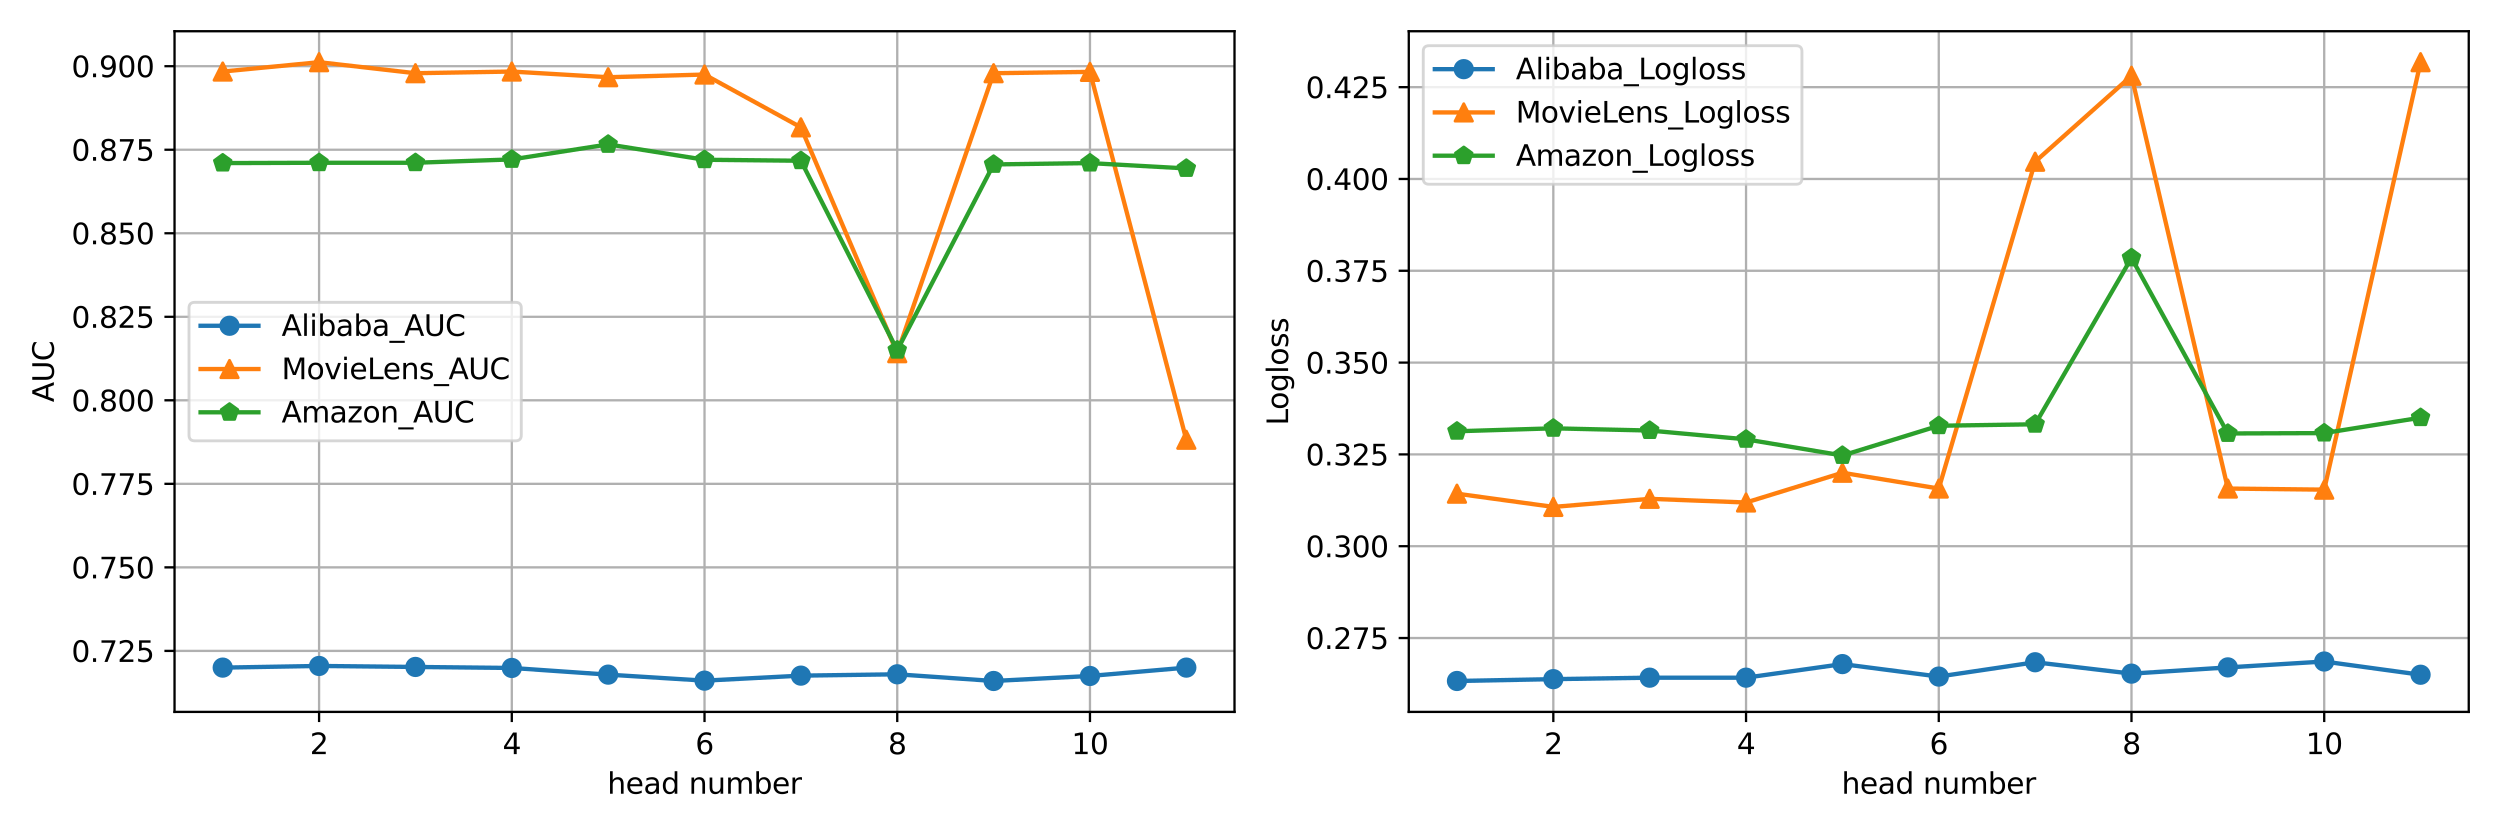 <?xml version="1.0" encoding="utf-8" standalone="no"?>
<!DOCTYPE svg PUBLIC "-//W3C//DTD SVG 1.1//EN"
  "http://www.w3.org/Graphics/SVG/1.1/DTD/svg11.dtd">
<svg xmlns:xlink="http://www.w3.org/1999/xlink" width="864pt" height="288pt" viewBox="0 0 864 288" xmlns="http://www.w3.org/2000/svg" version="1.1">
 <defs>
  <style type="text/css">*{stroke-linejoin: round; stroke-linecap: butt}</style>
 </defs>
 <g id="figure_1">
  <g id="patch_1">
   <path d="M 0 288 
L 864 288 
L 864 0 
L 0 0 
z
" style="fill: #ffffff"/>
  </g>
  <g id="axes_1">
   <g id="patch_2">
    <path d="M 60.32 246.04 
L 426.645 246.04 
L 426.645 10.8 
L 60.32 10.8 
z
" style="fill: #ffffff"/>
   </g>
   <g id="matplotlib.axis_1">
    <g id="xtick_1">
     <g id="line2d_1">
      <path d="M 110.273 246.04 
L 110.273 10.8 
" clip-path="url(#p13ece3be37)" style="fill: none; stroke: #b0b0b0; stroke-width: 0.8; stroke-linecap: square"/>
     </g>
     <g id="line2d_2">
      <defs>
       <path id="m5bf9f613e4" d="M 0 0 
L 0 3.5 
" style="stroke: #000000; stroke-width: 0.8"/>
      </defs>
      <g>
       <use xlink:href="#m5bf9f613e4" x="110.273" y="246.04" style="stroke: #000000; stroke-width: 0.8"/>
      </g>
     </g>
     <g id="text_1">
      <!-- 2 -->
      <g transform="translate(107.092 260.638)scale(0.1 -0.1)">
       <defs>
        <path id="DejaVuSans-32" d="M 1228 531 
L 3431 531 
L 3431 0 
L 469 0 
L 469 531 
Q 828 903 1448 1529 
Q 2069 2156 2228 2338 
Q 2531 2678 2651 2914 
Q 2772 3150 2772 3378 
Q 2772 3750 2511 3984 
Q 2250 4219 1831 4219 
Q 1534 4219 1204 4116 
Q 875 4013 500 3803 
L 500 4441 
Q 881 4594 1212 4672 
Q 1544 4750 1819 4750 
Q 2544 4750 2975 4387 
Q 3406 4025 3406 3419 
Q 3406 3131 3298 2873 
Q 3191 2616 2906 2266 
Q 2828 2175 2409 1742 
Q 1991 1309 1228 531 
z
" transform="scale(0.016)"/>
       </defs>
       <use xlink:href="#DejaVuSans-32"/>
      </g>
     </g>
    </g>
    <g id="xtick_2">
     <g id="line2d_3">
      <path d="M 176.878 246.04 
L 176.878 10.8 
" clip-path="url(#p13ece3be37)" style="fill: none; stroke: #b0b0b0; stroke-width: 0.8; stroke-linecap: square"/>
     </g>
     <g id="line2d_4">
      <g>
       <use xlink:href="#m5bf9f613e4" x="176.878" y="246.04" style="stroke: #000000; stroke-width: 0.8"/>
      </g>
     </g>
     <g id="text_2">
      <!-- 4 -->
      <g transform="translate(173.697 260.638)scale(0.1 -0.1)">
       <defs>
        <path id="DejaVuSans-34" d="M 2419 4116 
L 825 1625 
L 2419 1625 
L 2419 4116 
z
M 2253 4666 
L 3047 4666 
L 3047 1625 
L 3713 1625 
L 3713 1100 
L 3047 1100 
L 3047 0 
L 2419 0 
L 2419 1100 
L 313 1100 
L 313 1709 
L 2253 4666 
z
" transform="scale(0.016)"/>
       </defs>
       <use xlink:href="#DejaVuSans-34"/>
      </g>
     </g>
    </g>
    <g id="xtick_3">
     <g id="line2d_5">
      <path d="M 243.482 246.04 
L 243.482 10.8 
" clip-path="url(#p13ece3be37)" style="fill: none; stroke: #b0b0b0; stroke-width: 0.8; stroke-linecap: square"/>
     </g>
     <g id="line2d_6">
      <g>
       <use xlink:href="#m5bf9f613e4" x="243.482" y="246.04" style="stroke: #000000; stroke-width: 0.8"/>
      </g>
     </g>
     <g id="text_3">
      <!-- 6 -->
      <g transform="translate(240.301 260.638)scale(0.1 -0.1)">
       <defs>
        <path id="DejaVuSans-36" d="M 2113 2584 
Q 1688 2584 1439 2293 
Q 1191 2003 1191 1497 
Q 1191 994 1439 701 
Q 1688 409 2113 409 
Q 2538 409 2786 701 
Q 3034 994 3034 1497 
Q 3034 2003 2786 2293 
Q 2538 2584 2113 2584 
z
M 3366 4563 
L 3366 3988 
Q 3128 4100 2886 4159 
Q 2644 4219 2406 4219 
Q 1781 4219 1451 3797 
Q 1122 3375 1075 2522 
Q 1259 2794 1537 2939 
Q 1816 3084 2150 3084 
Q 2853 3084 3261 2657 
Q 3669 2231 3669 1497 
Q 3669 778 3244 343 
Q 2819 -91 2113 -91 
Q 1303 -91 875 529 
Q 447 1150 447 2328 
Q 447 3434 972 4092 
Q 1497 4750 2381 4750 
Q 2619 4750 2861 4703 
Q 3103 4656 3366 4563 
z
" transform="scale(0.016)"/>
       </defs>
       <use xlink:href="#DejaVuSans-36"/>
      </g>
     </g>
    </g>
    <g id="xtick_4">
     <g id="line2d_7">
      <path d="M 310.087 246.04 
L 310.087 10.8 
" clip-path="url(#p13ece3be37)" style="fill: none; stroke: #b0b0b0; stroke-width: 0.8; stroke-linecap: square"/>
     </g>
     <g id="line2d_8">
      <g>
       <use xlink:href="#m5bf9f613e4" x="310.087" y="246.04" style="stroke: #000000; stroke-width: 0.8"/>
      </g>
     </g>
     <g id="text_4">
      <!-- 8 -->
      <g transform="translate(306.906 260.638)scale(0.1 -0.1)">
       <defs>
        <path id="DejaVuSans-38" d="M 2034 2216 
Q 1584 2216 1326 1975 
Q 1069 1734 1069 1313 
Q 1069 891 1326 650 
Q 1584 409 2034 409 
Q 2484 409 2743 651 
Q 3003 894 3003 1313 
Q 3003 1734 2745 1975 
Q 2488 2216 2034 2216 
z
M 1403 2484 
Q 997 2584 770 2862 
Q 544 3141 544 3541 
Q 544 4100 942 4425 
Q 1341 4750 2034 4750 
Q 2731 4750 3128 4425 
Q 3525 4100 3525 3541 
Q 3525 3141 3298 2862 
Q 3072 2584 2669 2484 
Q 3125 2378 3379 2068 
Q 3634 1759 3634 1313 
Q 3634 634 3220 271 
Q 2806 -91 2034 -91 
Q 1263 -91 848 271 
Q 434 634 434 1313 
Q 434 1759 690 2068 
Q 947 2378 1403 2484 
z
M 1172 3481 
Q 1172 3119 1398 2916 
Q 1625 2713 2034 2713 
Q 2441 2713 2670 2916 
Q 2900 3119 2900 3481 
Q 2900 3844 2670 4047 
Q 2441 4250 2034 4250 
Q 1625 4250 1398 4047 
Q 1172 3844 1172 3481 
z
" transform="scale(0.016)"/>
       </defs>
       <use xlink:href="#DejaVuSans-38"/>
      </g>
     </g>
    </g>
    <g id="xtick_5">
     <g id="line2d_9">
      <path d="M 376.692 246.04 
L 376.692 10.8 
" clip-path="url(#p13ece3be37)" style="fill: none; stroke: #b0b0b0; stroke-width: 0.8; stroke-linecap: square"/>
     </g>
     <g id="line2d_10">
      <g>
       <use xlink:href="#m5bf9f613e4" x="376.692" y="246.04" style="stroke: #000000; stroke-width: 0.8"/>
      </g>
     </g>
     <g id="text_5">
      <!-- 10 -->
      <g transform="translate(370.329 260.638)scale(0.1 -0.1)">
       <defs>
        <path id="DejaVuSans-31" d="M 794 531 
L 1825 531 
L 1825 4091 
L 703 3866 
L 703 4441 
L 1819 4666 
L 2450 4666 
L 2450 531 
L 3481 531 
L 3481 0 
L 794 0 
L 794 531 
z
" transform="scale(0.016)"/>
        <path id="DejaVuSans-30" d="M 2034 4250 
Q 1547 4250 1301 3770 
Q 1056 3291 1056 2328 
Q 1056 1369 1301 889 
Q 1547 409 2034 409 
Q 2525 409 2770 889 
Q 3016 1369 3016 2328 
Q 3016 3291 2770 3770 
Q 2525 4250 2034 4250 
z
M 2034 4750 
Q 2819 4750 3233 4129 
Q 3647 3509 3647 2328 
Q 3647 1150 3233 529 
Q 2819 -91 2034 -91 
Q 1250 -91 836 529 
Q 422 1150 422 2328 
Q 422 3509 836 4129 
Q 1250 4750 2034 4750 
z
" transform="scale(0.016)"/>
       </defs>
       <use xlink:href="#DejaVuSans-31"/>
       <use xlink:href="#DejaVuSans-30" x="63.623"/>
      </g>
     </g>
    </g>
    <g id="text_6">
     <!-- head number -->
     <g transform="translate(209.896 274.317)scale(0.1 -0.1)">
      <defs>
       <path id="DejaVuSans-68" d="M 3513 2113 
L 3513 0 
L 2938 0 
L 2938 2094 
Q 2938 2591 2744 2837 
Q 2550 3084 2163 3084 
Q 1697 3084 1428 2787 
Q 1159 2491 1159 1978 
L 1159 0 
L 581 0 
L 581 4863 
L 1159 4863 
L 1159 2956 
Q 1366 3272 1645 3428 
Q 1925 3584 2291 3584 
Q 2894 3584 3203 3211 
Q 3513 2838 3513 2113 
z
" transform="scale(0.016)"/>
       <path id="DejaVuSans-65" d="M 3597 1894 
L 3597 1613 
L 953 1613 
Q 991 1019 1311 708 
Q 1631 397 2203 397 
Q 2534 397 2845 478 
Q 3156 559 3463 722 
L 3463 178 
Q 3153 47 2828 -22 
Q 2503 -91 2169 -91 
Q 1331 -91 842 396 
Q 353 884 353 1716 
Q 353 2575 817 3079 
Q 1281 3584 2069 3584 
Q 2775 3584 3186 3129 
Q 3597 2675 3597 1894 
z
M 3022 2063 
Q 3016 2534 2758 2815 
Q 2500 3097 2075 3097 
Q 1594 3097 1305 2825 
Q 1016 2553 972 2059 
L 3022 2063 
z
" transform="scale(0.016)"/>
       <path id="DejaVuSans-61" d="M 2194 1759 
Q 1497 1759 1228 1600 
Q 959 1441 959 1056 
Q 959 750 1161 570 
Q 1363 391 1709 391 
Q 2188 391 2477 730 
Q 2766 1069 2766 1631 
L 2766 1759 
L 2194 1759 
z
M 3341 1997 
L 3341 0 
L 2766 0 
L 2766 531 
Q 2569 213 2275 61 
Q 1981 -91 1556 -91 
Q 1019 -91 701 211 
Q 384 513 384 1019 
Q 384 1609 779 1909 
Q 1175 2209 1959 2209 
L 2766 2209 
L 2766 2266 
Q 2766 2663 2505 2880 
Q 2244 3097 1772 3097 
Q 1472 3097 1187 3025 
Q 903 2953 641 2809 
L 641 3341 
Q 956 3463 1253 3523 
Q 1550 3584 1831 3584 
Q 2591 3584 2966 3190 
Q 3341 2797 3341 1997 
z
" transform="scale(0.016)"/>
       <path id="DejaVuSans-64" d="M 2906 2969 
L 2906 4863 
L 3481 4863 
L 3481 0 
L 2906 0 
L 2906 525 
Q 2725 213 2448 61 
Q 2172 -91 1784 -91 
Q 1150 -91 751 415 
Q 353 922 353 1747 
Q 353 2572 751 3078 
Q 1150 3584 1784 3584 
Q 2172 3584 2448 3432 
Q 2725 3281 2906 2969 
z
M 947 1747 
Q 947 1113 1208 752 
Q 1469 391 1925 391 
Q 2381 391 2643 752 
Q 2906 1113 2906 1747 
Q 2906 2381 2643 2742 
Q 2381 3103 1925 3103 
Q 1469 3103 1208 2742 
Q 947 2381 947 1747 
z
" transform="scale(0.016)"/>
       <path id="DejaVuSans-20" transform="scale(0.016)"/>
       <path id="DejaVuSans-6e" d="M 3513 2113 
L 3513 0 
L 2938 0 
L 2938 2094 
Q 2938 2591 2744 2837 
Q 2550 3084 2163 3084 
Q 1697 3084 1428 2787 
Q 1159 2491 1159 1978 
L 1159 0 
L 581 0 
L 581 3500 
L 1159 3500 
L 1159 2956 
Q 1366 3272 1645 3428 
Q 1925 3584 2291 3584 
Q 2894 3584 3203 3211 
Q 3513 2838 3513 2113 
z
" transform="scale(0.016)"/>
       <path id="DejaVuSans-75" d="M 544 1381 
L 544 3500 
L 1119 3500 
L 1119 1403 
Q 1119 906 1312 657 
Q 1506 409 1894 409 
Q 2359 409 2629 706 
Q 2900 1003 2900 1516 
L 2900 3500 
L 3475 3500 
L 3475 0 
L 2900 0 
L 2900 538 
Q 2691 219 2414 64 
Q 2138 -91 1772 -91 
Q 1169 -91 856 284 
Q 544 659 544 1381 
z
M 1991 3584 
L 1991 3584 
z
" transform="scale(0.016)"/>
       <path id="DejaVuSans-6d" d="M 3328 2828 
Q 3544 3216 3844 3400 
Q 4144 3584 4550 3584 
Q 5097 3584 5394 3201 
Q 5691 2819 5691 2113 
L 5691 0 
L 5113 0 
L 5113 2094 
Q 5113 2597 4934 2840 
Q 4756 3084 4391 3084 
Q 3944 3084 3684 2787 
Q 3425 2491 3425 1978 
L 3425 0 
L 2847 0 
L 2847 2094 
Q 2847 2600 2669 2842 
Q 2491 3084 2119 3084 
Q 1678 3084 1418 2786 
Q 1159 2488 1159 1978 
L 1159 0 
L 581 0 
L 581 3500 
L 1159 3500 
L 1159 2956 
Q 1356 3278 1631 3431 
Q 1906 3584 2284 3584 
Q 2666 3584 2933 3390 
Q 3200 3197 3328 2828 
z
" transform="scale(0.016)"/>
       <path id="DejaVuSans-62" d="M 3116 1747 
Q 3116 2381 2855 2742 
Q 2594 3103 2138 3103 
Q 1681 3103 1420 2742 
Q 1159 2381 1159 1747 
Q 1159 1113 1420 752 
Q 1681 391 2138 391 
Q 2594 391 2855 752 
Q 3116 1113 3116 1747 
z
M 1159 2969 
Q 1341 3281 1617 3432 
Q 1894 3584 2278 3584 
Q 2916 3584 3314 3078 
Q 3713 2572 3713 1747 
Q 3713 922 3314 415 
Q 2916 -91 2278 -91 
Q 1894 -91 1617 61 
Q 1341 213 1159 525 
L 1159 0 
L 581 0 
L 581 4863 
L 1159 4863 
L 1159 2969 
z
" transform="scale(0.016)"/>
       <path id="DejaVuSans-72" d="M 2631 2963 
Q 2534 3019 2420 3045 
Q 2306 3072 2169 3072 
Q 1681 3072 1420 2755 
Q 1159 2438 1159 1844 
L 1159 0 
L 581 0 
L 581 3500 
L 1159 3500 
L 1159 2956 
Q 1341 3275 1631 3429 
Q 1922 3584 2338 3584 
Q 2397 3584 2469 3576 
Q 2541 3569 2628 3553 
L 2631 2963 
z
" transform="scale(0.016)"/>
      </defs>
      <use xlink:href="#DejaVuSans-68"/>
      <use xlink:href="#DejaVuSans-65" x="63.379"/>
      <use xlink:href="#DejaVuSans-61" x="124.902"/>
      <use xlink:href="#DejaVuSans-64" x="186.182"/>
      <use xlink:href="#DejaVuSans-20" x="249.658"/>
      <use xlink:href="#DejaVuSans-6e" x="281.445"/>
      <use xlink:href="#DejaVuSans-75" x="344.824"/>
      <use xlink:href="#DejaVuSans-6d" x="408.203"/>
      <use xlink:href="#DejaVuSans-62" x="505.615"/>
      <use xlink:href="#DejaVuSans-65" x="569.092"/>
      <use xlink:href="#DejaVuSans-72" x="630.615"/>
     </g>
    </g>
   </g>
   <g id="matplotlib.axis_2">
    <g id="ytick_1">
     <g id="line2d_11">
      <path d="M 60.32 224.955 
L 426.645 224.955 
" clip-path="url(#p13ece3be37)" style="fill: none; stroke: #b0b0b0; stroke-width: 0.8; stroke-linecap: square"/>
     </g>
     <g id="line2d_12">
      <defs>
       <path id="m8d7d1acfde" d="M 0 0 
L -3.5 0 
" style="stroke: #000000; stroke-width: 0.8"/>
      </defs>
      <g>
       <use xlink:href="#m8d7d1acfde" x="60.32" y="224.955" style="stroke: #000000; stroke-width: 0.8"/>
      </g>
     </g>
     <g id="text_7">
      <!-- 0.725 -->
      <g transform="translate(24.692 228.754)scale(0.1 -0.1)">
       <defs>
        <path id="DejaVuSans-2e" d="M 684 794 
L 1344 794 
L 1344 0 
L 684 0 
L 684 794 
z
" transform="scale(0.016)"/>
        <path id="DejaVuSans-37" d="M 525 4666 
L 3525 4666 
L 3525 4397 
L 1831 0 
L 1172 0 
L 2766 4134 
L 525 4134 
L 525 4666 
z
" transform="scale(0.016)"/>
        <path id="DejaVuSans-35" d="M 691 4666 
L 3169 4666 
L 3169 4134 
L 1269 4134 
L 1269 2991 
Q 1406 3038 1543 3061 
Q 1681 3084 1819 3084 
Q 2600 3084 3056 2656 
Q 3513 2228 3513 1497 
Q 3513 744 3044 326 
Q 2575 -91 1722 -91 
Q 1428 -91 1123 -41 
Q 819 9 494 109 
L 494 744 
Q 775 591 1075 516 
Q 1375 441 1709 441 
Q 2250 441 2565 725 
Q 2881 1009 2881 1497 
Q 2881 1984 2565 2268 
Q 2250 2553 1709 2553 
Q 1456 2553 1204 2497 
Q 953 2441 691 2322 
L 691 4666 
z
" transform="scale(0.016)"/>
       </defs>
       <use xlink:href="#DejaVuSans-30"/>
       <use xlink:href="#DejaVuSans-2e" x="63.623"/>
       <use xlink:href="#DejaVuSans-37" x="95.41"/>
       <use xlink:href="#DejaVuSans-32" x="159.033"/>
       <use xlink:href="#DejaVuSans-35" x="222.656"/>
      </g>
     </g>
    </g>
    <g id="ytick_2">
     <g id="line2d_13">
      <path d="M 60.32 196.087 
L 426.645 196.087 
" clip-path="url(#p13ece3be37)" style="fill: none; stroke: #b0b0b0; stroke-width: 0.8; stroke-linecap: square"/>
     </g>
     <g id="line2d_14">
      <g>
       <use xlink:href="#m8d7d1acfde" x="60.32" y="196.087" style="stroke: #000000; stroke-width: 0.8"/>
      </g>
     </g>
     <g id="text_8">
      <!-- 0.750 -->
      <g transform="translate(24.692 199.886)scale(0.1 -0.1)">
       <use xlink:href="#DejaVuSans-30"/>
       <use xlink:href="#DejaVuSans-2e" x="63.623"/>
       <use xlink:href="#DejaVuSans-37" x="95.41"/>
       <use xlink:href="#DejaVuSans-35" x="159.033"/>
       <use xlink:href="#DejaVuSans-30" x="222.656"/>
      </g>
     </g>
    </g>
    <g id="ytick_3">
     <g id="line2d_15">
      <path d="M 60.32 167.219 
L 426.645 167.219 
" clip-path="url(#p13ece3be37)" style="fill: none; stroke: #b0b0b0; stroke-width: 0.8; stroke-linecap: square"/>
     </g>
     <g id="line2d_16">
      <g>
       <use xlink:href="#m8d7d1acfde" x="60.32" y="167.219" style="stroke: #000000; stroke-width: 0.8"/>
      </g>
     </g>
     <g id="text_9">
      <!-- 0.775 -->
      <g transform="translate(24.692 171.018)scale(0.1 -0.1)">
       <use xlink:href="#DejaVuSans-30"/>
       <use xlink:href="#DejaVuSans-2e" x="63.623"/>
       <use xlink:href="#DejaVuSans-37" x="95.41"/>
       <use xlink:href="#DejaVuSans-37" x="159.033"/>
       <use xlink:href="#DejaVuSans-35" x="222.656"/>
      </g>
     </g>
    </g>
    <g id="ytick_4">
     <g id="line2d_17">
      <path d="M 60.32 138.351 
L 426.645 138.351 
" clip-path="url(#p13ece3be37)" style="fill: none; stroke: #b0b0b0; stroke-width: 0.8; stroke-linecap: square"/>
     </g>
     <g id="line2d_18">
      <g>
       <use xlink:href="#m8d7d1acfde" x="60.32" y="138.351" style="stroke: #000000; stroke-width: 0.8"/>
      </g>
     </g>
     <g id="text_10">
      <!-- 0.800 -->
      <g transform="translate(24.692 142.15)scale(0.1 -0.1)">
       <use xlink:href="#DejaVuSans-30"/>
       <use xlink:href="#DejaVuSans-2e" x="63.623"/>
       <use xlink:href="#DejaVuSans-38" x="95.41"/>
       <use xlink:href="#DejaVuSans-30" x="159.033"/>
       <use xlink:href="#DejaVuSans-30" x="222.656"/>
      </g>
     </g>
    </g>
    <g id="ytick_5">
     <g id="line2d_19">
      <path d="M 60.32 109.483 
L 426.645 109.483 
" clip-path="url(#p13ece3be37)" style="fill: none; stroke: #b0b0b0; stroke-width: 0.8; stroke-linecap: square"/>
     </g>
     <g id="line2d_20">
      <g>
       <use xlink:href="#m8d7d1acfde" x="60.32" y="109.483" style="stroke: #000000; stroke-width: 0.8"/>
      </g>
     </g>
     <g id="text_11">
      <!-- 0.825 -->
      <g transform="translate(24.692 113.282)scale(0.1 -0.1)">
       <use xlink:href="#DejaVuSans-30"/>
       <use xlink:href="#DejaVuSans-2e" x="63.623"/>
       <use xlink:href="#DejaVuSans-38" x="95.41"/>
       <use xlink:href="#DejaVuSans-32" x="159.033"/>
       <use xlink:href="#DejaVuSans-35" x="222.656"/>
      </g>
     </g>
    </g>
    <g id="ytick_6">
     <g id="line2d_21">
      <path d="M 60.32 80.615 
L 426.645 80.615 
" clip-path="url(#p13ece3be37)" style="fill: none; stroke: #b0b0b0; stroke-width: 0.8; stroke-linecap: square"/>
     </g>
     <g id="line2d_22">
      <g>
       <use xlink:href="#m8d7d1acfde" x="60.32" y="80.615" style="stroke: #000000; stroke-width: 0.8"/>
      </g>
     </g>
     <g id="text_12">
      <!-- 0.850 -->
      <g transform="translate(24.692 84.414)scale(0.1 -0.1)">
       <use xlink:href="#DejaVuSans-30"/>
       <use xlink:href="#DejaVuSans-2e" x="63.623"/>
       <use xlink:href="#DejaVuSans-38" x="95.41"/>
       <use xlink:href="#DejaVuSans-35" x="159.033"/>
       <use xlink:href="#DejaVuSans-30" x="222.656"/>
      </g>
     </g>
    </g>
    <g id="ytick_7">
     <g id="line2d_23">
      <path d="M 60.32 51.746 
L 426.645 51.746 
" clip-path="url(#p13ece3be37)" style="fill: none; stroke: #b0b0b0; stroke-width: 0.8; stroke-linecap: square"/>
     </g>
     <g id="line2d_24">
      <g>
       <use xlink:href="#m8d7d1acfde" x="60.32" y="51.746" style="stroke: #000000; stroke-width: 0.8"/>
      </g>
     </g>
     <g id="text_13">
      <!-- 0.875 -->
      <g transform="translate(24.692 55.546)scale(0.1 -0.1)">
       <use xlink:href="#DejaVuSans-30"/>
       <use xlink:href="#DejaVuSans-2e" x="63.623"/>
       <use xlink:href="#DejaVuSans-38" x="95.41"/>
       <use xlink:href="#DejaVuSans-37" x="159.033"/>
       <use xlink:href="#DejaVuSans-35" x="222.656"/>
      </g>
     </g>
    </g>
    <g id="ytick_8">
     <g id="line2d_25">
      <path d="M 60.32 22.878 
L 426.645 22.878 
" clip-path="url(#p13ece3be37)" style="fill: none; stroke: #b0b0b0; stroke-width: 0.8; stroke-linecap: square"/>
     </g>
     <g id="line2d_26">
      <g>
       <use xlink:href="#m8d7d1acfde" x="60.32" y="22.878" style="stroke: #000000; stroke-width: 0.8"/>
      </g>
     </g>
     <g id="text_14">
      <!-- 0.900 -->
      <g transform="translate(24.692 26.678)scale(0.1 -0.1)">
       <defs>
        <path id="DejaVuSans-39" d="M 703 97 
L 703 672 
Q 941 559 1184 500 
Q 1428 441 1663 441 
Q 2288 441 2617 861 
Q 2947 1281 2994 2138 
Q 2813 1869 2534 1725 
Q 2256 1581 1919 1581 
Q 1219 1581 811 2004 
Q 403 2428 403 3163 
Q 403 3881 828 4315 
Q 1253 4750 1959 4750 
Q 2769 4750 3195 4129 
Q 3622 3509 3622 2328 
Q 3622 1225 3098 567 
Q 2575 -91 1691 -91 
Q 1453 -91 1209 -44 
Q 966 3 703 97 
z
M 1959 2075 
Q 2384 2075 2632 2365 
Q 2881 2656 2881 3163 
Q 2881 3666 2632 3958 
Q 2384 4250 1959 4250 
Q 1534 4250 1286 3958 
Q 1038 3666 1038 3163 
Q 1038 2656 1286 2365 
Q 1534 2075 1959 2075 
z
" transform="scale(0.016)"/>
       </defs>
       <use xlink:href="#DejaVuSans-30"/>
       <use xlink:href="#DejaVuSans-2e" x="63.623"/>
       <use xlink:href="#DejaVuSans-39" x="95.41"/>
       <use xlink:href="#DejaVuSans-30" x="159.033"/>
       <use xlink:href="#DejaVuSans-30" x="222.656"/>
      </g>
     </g>
    </g>
    <g id="text_15">
     <!-- AUC -->
     <g transform="translate(18.612 138.991)rotate(-90)scale(0.1 -0.1)">
      <defs>
       <path id="DejaVuSans-41" d="M 2188 4044 
L 1331 1722 
L 3047 1722 
L 2188 4044 
z
M 1831 4666 
L 2547 4666 
L 4325 0 
L 3669 0 
L 3244 1197 
L 1141 1197 
L 716 0 
L 50 0 
L 1831 4666 
z
" transform="scale(0.016)"/>
       <path id="DejaVuSans-55" d="M 556 4666 
L 1191 4666 
L 1191 1831 
Q 1191 1081 1462 751 
Q 1734 422 2344 422 
Q 2950 422 3222 751 
Q 3494 1081 3494 1831 
L 3494 4666 
L 4128 4666 
L 4128 1753 
Q 4128 841 3676 375 
Q 3225 -91 2344 -91 
Q 1459 -91 1007 375 
Q 556 841 556 1753 
L 556 4666 
z
" transform="scale(0.016)"/>
       <path id="DejaVuSans-43" d="M 4122 4306 
L 4122 3641 
Q 3803 3938 3442 4084 
Q 3081 4231 2675 4231 
Q 1875 4231 1450 3742 
Q 1025 3253 1025 2328 
Q 1025 1406 1450 917 
Q 1875 428 2675 428 
Q 3081 428 3442 575 
Q 3803 722 4122 1019 
L 4122 359 
Q 3791 134 3420 21 
Q 3050 -91 2638 -91 
Q 1578 -91 968 557 
Q 359 1206 359 2328 
Q 359 3453 968 4101 
Q 1578 4750 2638 4750 
Q 3056 4750 3426 4639 
Q 3797 4528 4122 4306 
z
" transform="scale(0.016)"/>
      </defs>
      <use xlink:href="#DejaVuSans-41"/>
      <use xlink:href="#DejaVuSans-55" x="68.408"/>
      <use xlink:href="#DejaVuSans-43" x="141.602"/>
     </g>
    </g>
   </g>
   <g id="line2d_27">
    <path d="M 76.971 230.728 
L 110.273 230.151 
L 143.576 230.497 
L 176.878 230.844 
L 210.18 233.153 
L 243.482 235.232 
L 276.785 233.5 
L 310.087 233.038 
L 343.389 235.347 
L 376.692 233.615 
L 409.994 230.728 
" clip-path="url(#p13ece3be37)" style="fill: none; stroke: #1f77b4; stroke-width: 1.5; stroke-linecap: square"/>
    <defs>
     <path id="m827d184059" d="M 0 3 
C 0.796 3 1.559 2.684 2.121 2.121 
C 2.684 1.559 3 0.796 3 0 
C 3 -0.796 2.684 -1.559 2.121 -2.121 
C 1.559 -2.684 0.796 -3 0 -3 
C -0.796 -3 -1.559 -2.684 -2.121 -2.121 
C -2.684 -1.559 -3 -0.796 -3 0 
C -3 0.796 -2.684 1.559 -2.121 2.121 
C -1.559 2.684 -0.796 3 0 3 
z
" style="stroke: #1f77b4"/>
    </defs>
    <g clip-path="url(#p13ece3be37)">
     <use xlink:href="#m827d184059" x="76.971" y="230.728" style="fill: #1f77b4; stroke: #1f77b4"/>
     <use xlink:href="#m827d184059" x="110.273" y="230.151" style="fill: #1f77b4; stroke: #1f77b4"/>
     <use xlink:href="#m827d184059" x="143.576" y="230.497" style="fill: #1f77b4; stroke: #1f77b4"/>
     <use xlink:href="#m827d184059" x="176.878" y="230.844" style="fill: #1f77b4; stroke: #1f77b4"/>
     <use xlink:href="#m827d184059" x="210.18" y="233.153" style="fill: #1f77b4; stroke: #1f77b4"/>
     <use xlink:href="#m827d184059" x="243.482" y="235.232" style="fill: #1f77b4; stroke: #1f77b4"/>
     <use xlink:href="#m827d184059" x="276.785" y="233.5" style="fill: #1f77b4; stroke: #1f77b4"/>
     <use xlink:href="#m827d184059" x="310.087" y="233.038" style="fill: #1f77b4; stroke: #1f77b4"/>
     <use xlink:href="#m827d184059" x="343.389" y="235.347" style="fill: #1f77b4; stroke: #1f77b4"/>
     <use xlink:href="#m827d184059" x="376.692" y="233.615" style="fill: #1f77b4; stroke: #1f77b4"/>
     <use xlink:href="#m827d184059" x="409.994" y="230.728" style="fill: #1f77b4; stroke: #1f77b4"/>
    </g>
   </g>
   <g id="line2d_28">
    <path d="M 76.971 24.726 
L 110.273 21.493 
L 143.576 25.303 
L 176.878 24.726 
L 210.18 26.689 
L 243.482 25.765 
L 276.785 44.01 
L 310.087 122.069 
L 343.389 25.303 
L 376.692 24.841 
L 409.994 151.976 
" clip-path="url(#p13ece3be37)" style="fill: none; stroke: #ff7f0e; stroke-width: 1.5; stroke-linecap: square"/>
    <defs>
     <path id="m9627169e4b" d="M 0 -3 
L -3 3 
L 3 3 
z
" style="stroke: #ff7f0e; stroke-linejoin: miter"/>
    </defs>
    <g clip-path="url(#p13ece3be37)">
     <use xlink:href="#m9627169e4b" x="76.971" y="24.726" style="fill: #ff7f0e; stroke: #ff7f0e; stroke-linejoin: miter"/>
     <use xlink:href="#m9627169e4b" x="110.273" y="21.493" style="fill: #ff7f0e; stroke: #ff7f0e; stroke-linejoin: miter"/>
     <use xlink:href="#m9627169e4b" x="143.576" y="25.303" style="fill: #ff7f0e; stroke: #ff7f0e; stroke-linejoin: miter"/>
     <use xlink:href="#m9627169e4b" x="176.878" y="24.726" style="fill: #ff7f0e; stroke: #ff7f0e; stroke-linejoin: miter"/>
     <use xlink:href="#m9627169e4b" x="210.18" y="26.689" style="fill: #ff7f0e; stroke: #ff7f0e; stroke-linejoin: miter"/>
     <use xlink:href="#m9627169e4b" x="243.482" y="25.765" style="fill: #ff7f0e; stroke: #ff7f0e; stroke-linejoin: miter"/>
     <use xlink:href="#m9627169e4b" x="276.785" y="44.01" style="fill: #ff7f0e; stroke: #ff7f0e; stroke-linejoin: miter"/>
     <use xlink:href="#m9627169e4b" x="310.087" y="122.069" style="fill: #ff7f0e; stroke: #ff7f0e; stroke-linejoin: miter"/>
     <use xlink:href="#m9627169e4b" x="343.389" y="25.303" style="fill: #ff7f0e; stroke: #ff7f0e; stroke-linejoin: miter"/>
     <use xlink:href="#m9627169e4b" x="376.692" y="24.841" style="fill: #ff7f0e; stroke: #ff7f0e; stroke-linejoin: miter"/>
     <use xlink:href="#m9627169e4b" x="409.994" y="151.976" style="fill: #ff7f0e; stroke: #ff7f0e; stroke-linejoin: miter"/>
    </g>
   </g>
   <g id="line2d_29">
    <path d="M 76.971 56.365 
L 110.273 56.25 
L 143.576 56.25 
L 176.878 55.095 
L 210.18 49.899 
L 243.482 55.211 
L 276.785 55.557 
L 310.087 121.03 
L 343.389 56.827 
L 376.692 56.365 
L 409.994 58.213 
" clip-path="url(#p13ece3be37)" style="fill: none; stroke: #2ca02c; stroke-width: 1.5; stroke-linecap: square"/>
    <defs>
     <path id="m65db376309" d="M 0 -3 
L -2.853 -0.927 
L -1.763 2.427 
L 1.763 2.427 
L 2.853 -0.927 
z
" style="stroke: #2ca02c; stroke-linejoin: miter"/>
    </defs>
    <g clip-path="url(#p13ece3be37)">
     <use xlink:href="#m65db376309" x="76.971" y="56.365" style="fill: #2ca02c; stroke: #2ca02c; stroke-linejoin: miter"/>
     <use xlink:href="#m65db376309" x="110.273" y="56.25" style="fill: #2ca02c; stroke: #2ca02c; stroke-linejoin: miter"/>
     <use xlink:href="#m65db376309" x="143.576" y="56.25" style="fill: #2ca02c; stroke: #2ca02c; stroke-linejoin: miter"/>
     <use xlink:href="#m65db376309" x="176.878" y="55.095" style="fill: #2ca02c; stroke: #2ca02c; stroke-linejoin: miter"/>
     <use xlink:href="#m65db376309" x="210.18" y="49.899" style="fill: #2ca02c; stroke: #2ca02c; stroke-linejoin: miter"/>
     <use xlink:href="#m65db376309" x="243.482" y="55.211" style="fill: #2ca02c; stroke: #2ca02c; stroke-linejoin: miter"/>
     <use xlink:href="#m65db376309" x="276.785" y="55.557" style="fill: #2ca02c; stroke: #2ca02c; stroke-linejoin: miter"/>
     <use xlink:href="#m65db376309" x="310.087" y="121.03" style="fill: #2ca02c; stroke: #2ca02c; stroke-linejoin: miter"/>
     <use xlink:href="#m65db376309" x="343.389" y="56.827" style="fill: #2ca02c; stroke: #2ca02c; stroke-linejoin: miter"/>
     <use xlink:href="#m65db376309" x="376.692" y="56.365" style="fill: #2ca02c; stroke: #2ca02c; stroke-linejoin: miter"/>
     <use xlink:href="#m65db376309" x="409.994" y="58.213" style="fill: #2ca02c; stroke: #2ca02c; stroke-linejoin: miter"/>
    </g>
   </g>
   <g id="patch_3">
    <path d="M 60.32 246.04 
L 60.32 10.8 
" style="fill: none; stroke: #000000; stroke-width: 0.8; stroke-linejoin: miter; stroke-linecap: square"/>
   </g>
   <g id="patch_4">
    <path d="M 426.645 246.04 
L 426.645 10.8 
" style="fill: none; stroke: #000000; stroke-width: 0.8; stroke-linejoin: miter; stroke-linecap: square"/>
   </g>
   <g id="patch_5">
    <path d="M 60.32 246.04 
L 426.645 246.04 
" style="fill: none; stroke: #000000; stroke-width: 0.8; stroke-linejoin: miter; stroke-linecap: square"/>
   </g>
   <g id="patch_6">
    <path d="M 60.32 10.8 
L 426.645 10.8 
" style="fill: none; stroke: #000000; stroke-width: 0.8; stroke-linejoin: miter; stroke-linecap: square"/>
   </g>
   <g id="legend_1">
    <g id="patch_7">
     <path d="M 67.32 152.354 
L 178.156 152.354 
Q 180.156 152.354 180.156 150.354 
L 180.156 106.486 
Q 180.156 104.486 178.156 104.486 
L 67.32 104.486 
Q 65.32 104.486 65.32 106.486 
L 65.32 150.354 
Q 65.32 152.354 67.32 152.354 
z
" style="fill: #ffffff; opacity: 0.8; stroke: #cccccc; stroke-linejoin: miter"/>
    </g>
    <g id="line2d_30">
     <path d="M 69.32 112.584 
L 79.32 112.584 
L 89.32 112.584 
" style="fill: none; stroke: #1f77b4; stroke-width: 1.5; stroke-linecap: square"/>
     <g>
      <use xlink:href="#m827d184059" x="79.32" y="112.584" style="fill: #1f77b4; stroke: #1f77b4"/>
     </g>
    </g>
    <g id="text_16">
     <!-- Alibaba_AUC -->
     <g transform="translate(97.32 116.084)scale(0.1 -0.1)">
      <defs>
       <path id="DejaVuSans-6c" d="M 603 4863 
L 1178 4863 
L 1178 0 
L 603 0 
L 603 4863 
z
" transform="scale(0.016)"/>
       <path id="DejaVuSans-69" d="M 603 3500 
L 1178 3500 
L 1178 0 
L 603 0 
L 603 3500 
z
M 603 4863 
L 1178 4863 
L 1178 4134 
L 603 4134 
L 603 4863 
z
" transform="scale(0.016)"/>
       <path id="DejaVuSans-5f" d="M 3263 -1063 
L 3263 -1509 
L -63 -1509 
L -63 -1063 
L 3263 -1063 
z
" transform="scale(0.016)"/>
      </defs>
      <use xlink:href="#DejaVuSans-41"/>
      <use xlink:href="#DejaVuSans-6c" x="68.408"/>
      <use xlink:href="#DejaVuSans-69" x="96.191"/>
      <use xlink:href="#DejaVuSans-62" x="123.975"/>
      <use xlink:href="#DejaVuSans-61" x="187.451"/>
      <use xlink:href="#DejaVuSans-62" x="248.73"/>
      <use xlink:href="#DejaVuSans-61" x="312.207"/>
      <use xlink:href="#DejaVuSans-5f" x="373.486"/>
      <use xlink:href="#DejaVuSans-41" x="423.486"/>
      <use xlink:href="#DejaVuSans-55" x="491.895"/>
      <use xlink:href="#DejaVuSans-43" x="565.088"/>
     </g>
    </g>
    <g id="line2d_31">
     <path d="M 69.32 127.54 
L 79.32 127.54 
L 89.32 127.54 
" style="fill: none; stroke: #ff7f0e; stroke-width: 1.5; stroke-linecap: square"/>
     <g>
      <use xlink:href="#m9627169e4b" x="79.32" y="127.54" style="fill: #ff7f0e; stroke: #ff7f0e; stroke-linejoin: miter"/>
     </g>
    </g>
    <g id="text_17">
     <!-- MovieLens_AUC -->
     <g transform="translate(97.32 131.04)scale(0.1 -0.1)">
      <defs>
       <path id="DejaVuSans-4d" d="M 628 4666 
L 1569 4666 
L 2759 1491 
L 3956 4666 
L 4897 4666 
L 4897 0 
L 4281 0 
L 4281 4097 
L 3078 897 
L 2444 897 
L 1241 4097 
L 1241 0 
L 628 0 
L 628 4666 
z
" transform="scale(0.016)"/>
       <path id="DejaVuSans-6f" d="M 1959 3097 
Q 1497 3097 1228 2736 
Q 959 2375 959 1747 
Q 959 1119 1226 758 
Q 1494 397 1959 397 
Q 2419 397 2687 759 
Q 2956 1122 2956 1747 
Q 2956 2369 2687 2733 
Q 2419 3097 1959 3097 
z
M 1959 3584 
Q 2709 3584 3137 3096 
Q 3566 2609 3566 1747 
Q 3566 888 3137 398 
Q 2709 -91 1959 -91 
Q 1206 -91 779 398 
Q 353 888 353 1747 
Q 353 2609 779 3096 
Q 1206 3584 1959 3584 
z
" transform="scale(0.016)"/>
       <path id="DejaVuSans-76" d="M 191 3500 
L 800 3500 
L 1894 563 
L 2988 3500 
L 3597 3500 
L 2284 0 
L 1503 0 
L 191 3500 
z
" transform="scale(0.016)"/>
       <path id="DejaVuSans-4c" d="M 628 4666 
L 1259 4666 
L 1259 531 
L 3531 531 
L 3531 0 
L 628 0 
L 628 4666 
z
" transform="scale(0.016)"/>
       <path id="DejaVuSans-73" d="M 2834 3397 
L 2834 2853 
Q 2591 2978 2328 3040 
Q 2066 3103 1784 3103 
Q 1356 3103 1142 2972 
Q 928 2841 928 2578 
Q 928 2378 1081 2264 
Q 1234 2150 1697 2047 
L 1894 2003 
Q 2506 1872 2764 1633 
Q 3022 1394 3022 966 
Q 3022 478 2636 193 
Q 2250 -91 1575 -91 
Q 1294 -91 989 -36 
Q 684 19 347 128 
L 347 722 
Q 666 556 975 473 
Q 1284 391 1588 391 
Q 1994 391 2212 530 
Q 2431 669 2431 922 
Q 2431 1156 2273 1281 
Q 2116 1406 1581 1522 
L 1381 1569 
Q 847 1681 609 1914 
Q 372 2147 372 2553 
Q 372 3047 722 3315 
Q 1072 3584 1716 3584 
Q 2034 3584 2315 3537 
Q 2597 3491 2834 3397 
z
" transform="scale(0.016)"/>
      </defs>
      <use xlink:href="#DejaVuSans-4d"/>
      <use xlink:href="#DejaVuSans-6f" x="86.279"/>
      <use xlink:href="#DejaVuSans-76" x="147.461"/>
      <use xlink:href="#DejaVuSans-69" x="206.641"/>
      <use xlink:href="#DejaVuSans-65" x="234.424"/>
      <use xlink:href="#DejaVuSans-4c" x="295.947"/>
      <use xlink:href="#DejaVuSans-65" x="349.91"/>
      <use xlink:href="#DejaVuSans-6e" x="411.434"/>
      <use xlink:href="#DejaVuSans-73" x="474.812"/>
      <use xlink:href="#DejaVuSans-5f" x="526.912"/>
      <use xlink:href="#DejaVuSans-41" x="576.912"/>
      <use xlink:href="#DejaVuSans-55" x="645.32"/>
      <use xlink:href="#DejaVuSans-43" x="718.514"/>
     </g>
    </g>
    <g id="line2d_32">
     <path d="M 69.32 142.497 
L 79.32 142.497 
L 89.32 142.497 
" style="fill: none; stroke: #2ca02c; stroke-width: 1.5; stroke-linecap: square"/>
     <g>
      <use xlink:href="#m65db376309" x="79.32" y="142.497" style="fill: #2ca02c; stroke: #2ca02c; stroke-linejoin: miter"/>
     </g>
    </g>
    <g id="text_18">
     <!-- Amazon_AUC -->
     <g transform="translate(97.32 145.997)scale(0.1 -0.1)">
      <defs>
       <path id="DejaVuSans-7a" d="M 353 3500 
L 3084 3500 
L 3084 2975 
L 922 459 
L 3084 459 
L 3084 0 
L 275 0 
L 275 525 
L 2438 3041 
L 353 3041 
L 353 3500 
z
" transform="scale(0.016)"/>
      </defs>
      <use xlink:href="#DejaVuSans-41"/>
      <use xlink:href="#DejaVuSans-6d" x="68.408"/>
      <use xlink:href="#DejaVuSans-61" x="165.82"/>
      <use xlink:href="#DejaVuSans-7a" x="227.1"/>
      <use xlink:href="#DejaVuSans-6f" x="279.59"/>
      <use xlink:href="#DejaVuSans-6e" x="340.771"/>
      <use xlink:href="#DejaVuSans-5f" x="404.15"/>
      <use xlink:href="#DejaVuSans-41" x="454.15"/>
      <use xlink:href="#DejaVuSans-55" x="522.559"/>
      <use xlink:href="#DejaVuSans-43" x="595.752"/>
     </g>
    </g>
   </g>
  </g>
  <g id="axes_2">
   <g id="patch_8">
    <path d="M 486.875 246.04 
L 853.2 246.04 
L 853.2 10.8 
L 486.875 10.8 
z
" style="fill: #ffffff"/>
   </g>
   <g id="matplotlib.axis_3">
    <g id="xtick_6">
     <g id="line2d_33">
      <path d="M 536.828 246.04 
L 536.828 10.8 
" clip-path="url(#p0a911514fa)" style="fill: none; stroke: #b0b0b0; stroke-width: 0.8; stroke-linecap: square"/>
     </g>
     <g id="line2d_34">
      <g>
       <use xlink:href="#m5bf9f613e4" x="536.828" y="246.04" style="stroke: #000000; stroke-width: 0.8"/>
      </g>
     </g>
     <g id="text_19">
      <!-- 2 -->
      <g transform="translate(533.647 260.638)scale(0.1 -0.1)">
       <use xlink:href="#DejaVuSans-32"/>
      </g>
     </g>
    </g>
    <g id="xtick_7">
     <g id="line2d_35">
      <path d="M 603.433 246.04 
L 603.433 10.8 
" clip-path="url(#p0a911514fa)" style="fill: none; stroke: #b0b0b0; stroke-width: 0.8; stroke-linecap: square"/>
     </g>
     <g id="line2d_36">
      <g>
       <use xlink:href="#m5bf9f613e4" x="603.433" y="246.04" style="stroke: #000000; stroke-width: 0.8"/>
      </g>
     </g>
     <g id="text_20">
      <!-- 4 -->
      <g transform="translate(600.252 260.638)scale(0.1 -0.1)">
       <use xlink:href="#DejaVuSans-34"/>
      </g>
     </g>
    </g>
    <g id="xtick_8">
     <g id="line2d_37">
      <path d="M 670.038 246.04 
L 670.038 10.8 
" clip-path="url(#p0a911514fa)" style="fill: none; stroke: #b0b0b0; stroke-width: 0.8; stroke-linecap: square"/>
     </g>
     <g id="line2d_38">
      <g>
       <use xlink:href="#m5bf9f613e4" x="670.038" y="246.04" style="stroke: #000000; stroke-width: 0.8"/>
      </g>
     </g>
     <g id="text_21">
      <!-- 6 -->
      <g transform="translate(666.856 260.638)scale(0.1 -0.1)">
       <use xlink:href="#DejaVuSans-36"/>
      </g>
     </g>
    </g>
    <g id="xtick_9">
     <g id="line2d_39">
      <path d="M 736.642 246.04 
L 736.642 10.8 
" clip-path="url(#p0a911514fa)" style="fill: none; stroke: #b0b0b0; stroke-width: 0.8; stroke-linecap: square"/>
     </g>
     <g id="line2d_40">
      <g>
       <use xlink:href="#m5bf9f613e4" x="736.642" y="246.04" style="stroke: #000000; stroke-width: 0.8"/>
      </g>
     </g>
     <g id="text_22">
      <!-- 8 -->
      <g transform="translate(733.461 260.638)scale(0.1 -0.1)">
       <use xlink:href="#DejaVuSans-38"/>
      </g>
     </g>
    </g>
    <g id="xtick_10">
     <g id="line2d_41">
      <path d="M 803.247 246.04 
L 803.247 10.8 
" clip-path="url(#p0a911514fa)" style="fill: none; stroke: #b0b0b0; stroke-width: 0.8; stroke-linecap: square"/>
     </g>
     <g id="line2d_42">
      <g>
       <use xlink:href="#m5bf9f613e4" x="803.247" y="246.04" style="stroke: #000000; stroke-width: 0.8"/>
      </g>
     </g>
     <g id="text_23">
      <!-- 10 -->
      <g transform="translate(796.884 260.638)scale(0.1 -0.1)">
       <use xlink:href="#DejaVuSans-31"/>
       <use xlink:href="#DejaVuSans-30" x="63.623"/>
      </g>
     </g>
    </g>
    <g id="text_24">
     <!-- head number -->
     <g transform="translate(636.451 274.317)scale(0.1 -0.1)">
      <use xlink:href="#DejaVuSans-68"/>
      <use xlink:href="#DejaVuSans-65" x="63.379"/>
      <use xlink:href="#DejaVuSans-61" x="124.902"/>
      <use xlink:href="#DejaVuSans-64" x="186.182"/>
      <use xlink:href="#DejaVuSans-20" x="249.658"/>
      <use xlink:href="#DejaVuSans-6e" x="281.445"/>
      <use xlink:href="#DejaVuSans-75" x="344.824"/>
      <use xlink:href="#DejaVuSans-6d" x="408.203"/>
      <use xlink:href="#DejaVuSans-62" x="505.615"/>
      <use xlink:href="#DejaVuSans-65" x="569.092"/>
      <use xlink:href="#DejaVuSans-72" x="630.615"/>
     </g>
    </g>
   </g>
   <g id="matplotlib.axis_4">
    <g id="ytick_9">
     <g id="line2d_43">
      <path d="M 486.875 220.498 
L 853.2 220.498 
" clip-path="url(#p0a911514fa)" style="fill: none; stroke: #b0b0b0; stroke-width: 0.8; stroke-linecap: square"/>
     </g>
     <g id="line2d_44">
      <g>
       <use xlink:href="#m8d7d1acfde" x="486.875" y="220.498" style="stroke: #000000; stroke-width: 0.8"/>
      </g>
     </g>
     <g id="text_25">
      <!-- 0.275 -->
      <g transform="translate(451.247 224.297)scale(0.1 -0.1)">
       <use xlink:href="#DejaVuSans-30"/>
       <use xlink:href="#DejaVuSans-2e" x="63.623"/>
       <use xlink:href="#DejaVuSans-32" x="95.41"/>
       <use xlink:href="#DejaVuSans-37" x="159.033"/>
       <use xlink:href="#DejaVuSans-35" x="222.656"/>
      </g>
     </g>
    </g>
    <g id="ytick_10">
     <g id="line2d_45">
      <path d="M 486.875 188.769 
L 853.2 188.769 
" clip-path="url(#p0a911514fa)" style="fill: none; stroke: #b0b0b0; stroke-width: 0.8; stroke-linecap: square"/>
     </g>
     <g id="line2d_46">
      <g>
       <use xlink:href="#m8d7d1acfde" x="486.875" y="188.769" style="stroke: #000000; stroke-width: 0.8"/>
      </g>
     </g>
     <g id="text_26">
      <!-- 0.300 -->
      <g transform="translate(451.247 192.568)scale(0.1 -0.1)">
       <defs>
        <path id="DejaVuSans-33" d="M 2597 2516 
Q 3050 2419 3304 2112 
Q 3559 1806 3559 1356 
Q 3559 666 3084 287 
Q 2609 -91 1734 -91 
Q 1441 -91 1130 -33 
Q 819 25 488 141 
L 488 750 
Q 750 597 1062 519 
Q 1375 441 1716 441 
Q 2309 441 2620 675 
Q 2931 909 2931 1356 
Q 2931 1769 2642 2001 
Q 2353 2234 1838 2234 
L 1294 2234 
L 1294 2753 
L 1863 2753 
Q 2328 2753 2575 2939 
Q 2822 3125 2822 3475 
Q 2822 3834 2567 4026 
Q 2313 4219 1838 4219 
Q 1578 4219 1281 4162 
Q 984 4106 628 3988 
L 628 4550 
Q 988 4650 1302 4700 
Q 1616 4750 1894 4750 
Q 2613 4750 3031 4423 
Q 3450 4097 3450 3541 
Q 3450 3153 3228 2886 
Q 3006 2619 2597 2516 
z
" transform="scale(0.016)"/>
       </defs>
       <use xlink:href="#DejaVuSans-30"/>
       <use xlink:href="#DejaVuSans-2e" x="63.623"/>
       <use xlink:href="#DejaVuSans-33" x="95.41"/>
       <use xlink:href="#DejaVuSans-30" x="159.033"/>
       <use xlink:href="#DejaVuSans-30" x="222.656"/>
      </g>
     </g>
    </g>
    <g id="ytick_11">
     <g id="line2d_47">
      <path d="M 486.875 157.04 
L 853.2 157.04 
" clip-path="url(#p0a911514fa)" style="fill: none; stroke: #b0b0b0; stroke-width: 0.8; stroke-linecap: square"/>
     </g>
     <g id="line2d_48">
      <g>
       <use xlink:href="#m8d7d1acfde" x="486.875" y="157.04" style="stroke: #000000; stroke-width: 0.8"/>
      </g>
     </g>
     <g id="text_27">
      <!-- 0.325 -->
      <g transform="translate(451.247 160.839)scale(0.1 -0.1)">
       <use xlink:href="#DejaVuSans-30"/>
       <use xlink:href="#DejaVuSans-2e" x="63.623"/>
       <use xlink:href="#DejaVuSans-33" x="95.41"/>
       <use xlink:href="#DejaVuSans-32" x="159.033"/>
       <use xlink:href="#DejaVuSans-35" x="222.656"/>
      </g>
     </g>
    </g>
    <g id="ytick_12">
     <g id="line2d_49">
      <path d="M 486.875 125.311 
L 853.2 125.311 
" clip-path="url(#p0a911514fa)" style="fill: none; stroke: #b0b0b0; stroke-width: 0.8; stroke-linecap: square"/>
     </g>
     <g id="line2d_50">
      <g>
       <use xlink:href="#m8d7d1acfde" x="486.875" y="125.311" style="stroke: #000000; stroke-width: 0.8"/>
      </g>
     </g>
     <g id="text_28">
      <!-- 0.350 -->
      <g transform="translate(451.247 129.11)scale(0.1 -0.1)">
       <use xlink:href="#DejaVuSans-30"/>
       <use xlink:href="#DejaVuSans-2e" x="63.623"/>
       <use xlink:href="#DejaVuSans-33" x="95.41"/>
       <use xlink:href="#DejaVuSans-35" x="159.033"/>
       <use xlink:href="#DejaVuSans-30" x="222.656"/>
      </g>
     </g>
    </g>
    <g id="ytick_13">
     <g id="line2d_51">
      <path d="M 486.875 93.581 
L 853.2 93.581 
" clip-path="url(#p0a911514fa)" style="fill: none; stroke: #b0b0b0; stroke-width: 0.8; stroke-linecap: square"/>
     </g>
     <g id="line2d_52">
      <g>
       <use xlink:href="#m8d7d1acfde" x="486.875" y="93.581" style="stroke: #000000; stroke-width: 0.8"/>
      </g>
     </g>
     <g id="text_29">
      <!-- 0.375 -->
      <g transform="translate(451.247 97.381)scale(0.1 -0.1)">
       <use xlink:href="#DejaVuSans-30"/>
       <use xlink:href="#DejaVuSans-2e" x="63.623"/>
       <use xlink:href="#DejaVuSans-33" x="95.41"/>
       <use xlink:href="#DejaVuSans-37" x="159.033"/>
       <use xlink:href="#DejaVuSans-35" x="222.656"/>
      </g>
     </g>
    </g>
    <g id="ytick_14">
     <g id="line2d_53">
      <path d="M 486.875 61.852 
L 853.2 61.852 
" clip-path="url(#p0a911514fa)" style="fill: none; stroke: #b0b0b0; stroke-width: 0.8; stroke-linecap: square"/>
     </g>
     <g id="line2d_54">
      <g>
       <use xlink:href="#m8d7d1acfde" x="486.875" y="61.852" style="stroke: #000000; stroke-width: 0.8"/>
      </g>
     </g>
     <g id="text_30">
      <!-- 0.400 -->
      <g transform="translate(451.247 65.651)scale(0.1 -0.1)">
       <use xlink:href="#DejaVuSans-30"/>
       <use xlink:href="#DejaVuSans-2e" x="63.623"/>
       <use xlink:href="#DejaVuSans-34" x="95.41"/>
       <use xlink:href="#DejaVuSans-30" x="159.033"/>
       <use xlink:href="#DejaVuSans-30" x="222.656"/>
      </g>
     </g>
    </g>
    <g id="ytick_15">
     <g id="line2d_55">
      <path d="M 486.875 30.123 
L 853.2 30.123 
" clip-path="url(#p0a911514fa)" style="fill: none; stroke: #b0b0b0; stroke-width: 0.8; stroke-linecap: square"/>
     </g>
     <g id="line2d_56">
      <g>
       <use xlink:href="#m8d7d1acfde" x="486.875" y="30.123" style="stroke: #000000; stroke-width: 0.8"/>
      </g>
     </g>
     <g id="text_31">
      <!-- 0.425 -->
      <g transform="translate(451.247 33.922)scale(0.1 -0.1)">
       <use xlink:href="#DejaVuSans-30"/>
       <use xlink:href="#DejaVuSans-2e" x="63.623"/>
       <use xlink:href="#DejaVuSans-34" x="95.41"/>
       <use xlink:href="#DejaVuSans-32" x="159.033"/>
       <use xlink:href="#DejaVuSans-35" x="222.656"/>
      </g>
     </g>
    </g>
    <g id="text_32">
     <!-- Logloss -->
     <g transform="translate(445.167 147.01)rotate(-90)scale(0.1 -0.1)">
      <defs>
       <path id="DejaVuSans-67" d="M 2906 1791 
Q 2906 2416 2648 2759 
Q 2391 3103 1925 3103 
Q 1463 3103 1205 2759 
Q 947 2416 947 1791 
Q 947 1169 1205 825 
Q 1463 481 1925 481 
Q 2391 481 2648 825 
Q 2906 1169 2906 1791 
z
M 3481 434 
Q 3481 -459 3084 -895 
Q 2688 -1331 1869 -1331 
Q 1566 -1331 1297 -1286 
Q 1028 -1241 775 -1147 
L 775 -588 
Q 1028 -725 1275 -790 
Q 1522 -856 1778 -856 
Q 2344 -856 2625 -561 
Q 2906 -266 2906 331 
L 2906 616 
Q 2728 306 2450 153 
Q 2172 0 1784 0 
Q 1141 0 747 490 
Q 353 981 353 1791 
Q 353 2603 747 3093 
Q 1141 3584 1784 3584 
Q 2172 3584 2450 3431 
Q 2728 3278 2906 2969 
L 2906 3500 
L 3481 3500 
L 3481 434 
z
" transform="scale(0.016)"/>
      </defs>
      <use xlink:href="#DejaVuSans-4c"/>
      <use xlink:href="#DejaVuSans-6f" x="53.963"/>
      <use xlink:href="#DejaVuSans-67" x="115.145"/>
      <use xlink:href="#DejaVuSans-6c" x="178.621"/>
      <use xlink:href="#DejaVuSans-6f" x="206.404"/>
      <use xlink:href="#DejaVuSans-73" x="267.586"/>
      <use xlink:href="#DejaVuSans-73" x="319.686"/>
     </g>
    </g>
   </g>
   <g id="line2d_57">
    <path d="M 503.526 235.347 
L 536.828 234.713 
L 570.131 234.205 
L 603.433 234.205 
L 636.735 229.509 
L 670.038 233.824 
L 703.34 228.875 
L 736.642 232.809 
L 769.944 230.651 
L 803.247 228.621 
L 836.549 233.19 
" clip-path="url(#p0a911514fa)" style="fill: none; stroke: #1f77b4; stroke-width: 1.5; stroke-linecap: square"/>
    <g clip-path="url(#p0a911514fa)">
     <use xlink:href="#m827d184059" x="503.526" y="235.347" style="fill: #1f77b4; stroke: #1f77b4"/>
     <use xlink:href="#m827d184059" x="536.828" y="234.713" style="fill: #1f77b4; stroke: #1f77b4"/>
     <use xlink:href="#m827d184059" x="570.131" y="234.205" style="fill: #1f77b4; stroke: #1f77b4"/>
     <use xlink:href="#m827d184059" x="603.433" y="234.205" style="fill: #1f77b4; stroke: #1f77b4"/>
     <use xlink:href="#m827d184059" x="636.735" y="229.509" style="fill: #1f77b4; stroke: #1f77b4"/>
     <use xlink:href="#m827d184059" x="670.038" y="233.824" style="fill: #1f77b4; stroke: #1f77b4"/>
     <use xlink:href="#m827d184059" x="703.34" y="228.875" style="fill: #1f77b4; stroke: #1f77b4"/>
     <use xlink:href="#m827d184059" x="736.642" y="232.809" style="fill: #1f77b4; stroke: #1f77b4"/>
     <use xlink:href="#m827d184059" x="769.944" y="230.651" style="fill: #1f77b4; stroke: #1f77b4"/>
     <use xlink:href="#m827d184059" x="803.247" y="228.621" style="fill: #1f77b4; stroke: #1f77b4"/>
     <use xlink:href="#m827d184059" x="836.549" y="233.19" style="fill: #1f77b4; stroke: #1f77b4"/>
    </g>
   </g>
   <g id="line2d_58">
    <path d="M 503.526 170.62 
L 536.828 175.189 
L 570.131 172.397 
L 603.433 173.666 
L 636.735 163.386 
L 670.038 168.843 
L 703.34 55.887 
L 736.642 26.189 
L 769.944 168.843 
L 803.247 169.224 
L 836.549 21.493 
" clip-path="url(#p0a911514fa)" style="fill: none; stroke: #ff7f0e; stroke-width: 1.5; stroke-linecap: square"/>
    <g clip-path="url(#p0a911514fa)">
     <use xlink:href="#m9627169e4b" x="503.526" y="170.62" style="fill: #ff7f0e; stroke: #ff7f0e; stroke-linejoin: miter"/>
     <use xlink:href="#m9627169e4b" x="536.828" y="175.189" style="fill: #ff7f0e; stroke: #ff7f0e; stroke-linejoin: miter"/>
     <use xlink:href="#m9627169e4b" x="570.131" y="172.397" style="fill: #ff7f0e; stroke: #ff7f0e; stroke-linejoin: miter"/>
     <use xlink:href="#m9627169e4b" x="603.433" y="173.666" style="fill: #ff7f0e; stroke: #ff7f0e; stroke-linejoin: miter"/>
     <use xlink:href="#m9627169e4b" x="636.735" y="163.386" style="fill: #ff7f0e; stroke: #ff7f0e; stroke-linejoin: miter"/>
     <use xlink:href="#m9627169e4b" x="670.038" y="168.843" style="fill: #ff7f0e; stroke: #ff7f0e; stroke-linejoin: miter"/>
     <use xlink:href="#m9627169e4b" x="703.34" y="55.887" style="fill: #ff7f0e; stroke: #ff7f0e; stroke-linejoin: miter"/>
     <use xlink:href="#m9627169e4b" x="736.642" y="26.189" style="fill: #ff7f0e; stroke: #ff7f0e; stroke-linejoin: miter"/>
     <use xlink:href="#m9627169e4b" x="769.944" y="168.843" style="fill: #ff7f0e; stroke: #ff7f0e; stroke-linejoin: miter"/>
     <use xlink:href="#m9627169e4b" x="803.247" y="169.224" style="fill: #ff7f0e; stroke: #ff7f0e; stroke-linejoin: miter"/>
     <use xlink:href="#m9627169e4b" x="836.549" y="21.493" style="fill: #ff7f0e; stroke: #ff7f0e; stroke-linejoin: miter"/>
    </g>
   </g>
   <g id="line2d_59">
    <path d="M 503.526 149.044 
L 536.828 148.029 
L 570.131 148.79 
L 603.433 151.836 
L 636.735 157.42 
L 670.038 147.14 
L 703.34 146.633 
L 736.642 89.139 
L 769.944 149.805 
L 803.247 149.679 
L 836.549 144.348 
" clip-path="url(#p0a911514fa)" style="fill: none; stroke: #2ca02c; stroke-width: 1.5; stroke-linecap: square"/>
    <g clip-path="url(#p0a911514fa)">
     <use xlink:href="#m65db376309" x="503.526" y="149.044" style="fill: #2ca02c; stroke: #2ca02c; stroke-linejoin: miter"/>
     <use xlink:href="#m65db376309" x="536.828" y="148.029" style="fill: #2ca02c; stroke: #2ca02c; stroke-linejoin: miter"/>
     <use xlink:href="#m65db376309" x="570.131" y="148.79" style="fill: #2ca02c; stroke: #2ca02c; stroke-linejoin: miter"/>
     <use xlink:href="#m65db376309" x="603.433" y="151.836" style="fill: #2ca02c; stroke: #2ca02c; stroke-linejoin: miter"/>
     <use xlink:href="#m65db376309" x="636.735" y="157.42" style="fill: #2ca02c; stroke: #2ca02c; stroke-linejoin: miter"/>
     <use xlink:href="#m65db376309" x="670.038" y="147.14" style="fill: #2ca02c; stroke: #2ca02c; stroke-linejoin: miter"/>
     <use xlink:href="#m65db376309" x="703.34" y="146.633" style="fill: #2ca02c; stroke: #2ca02c; stroke-linejoin: miter"/>
     <use xlink:href="#m65db376309" x="736.642" y="89.139" style="fill: #2ca02c; stroke: #2ca02c; stroke-linejoin: miter"/>
     <use xlink:href="#m65db376309" x="769.944" y="149.805" style="fill: #2ca02c; stroke: #2ca02c; stroke-linejoin: miter"/>
     <use xlink:href="#m65db376309" x="803.247" y="149.679" style="fill: #2ca02c; stroke: #2ca02c; stroke-linejoin: miter"/>
     <use xlink:href="#m65db376309" x="836.549" y="144.348" style="fill: #2ca02c; stroke: #2ca02c; stroke-linejoin: miter"/>
    </g>
   </g>
   <g id="patch_9">
    <path d="M 486.875 246.04 
L 486.875 10.8 
" style="fill: none; stroke: #000000; stroke-width: 0.8; stroke-linejoin: miter; stroke-linecap: square"/>
   </g>
   <g id="patch_10">
    <path d="M 853.2 246.04 
L 853.2 10.8 
" style="fill: none; stroke: #000000; stroke-width: 0.8; stroke-linejoin: miter; stroke-linecap: square"/>
   </g>
   <g id="patch_11">
    <path d="M 486.875 246.04 
L 853.2 246.04 
" style="fill: none; stroke: #000000; stroke-width: 0.8; stroke-linejoin: miter; stroke-linecap: square"/>
   </g>
   <g id="patch_12">
    <path d="M 486.875 10.8 
L 853.2 10.8 
" style="fill: none; stroke: #000000; stroke-width: 0.8; stroke-linejoin: miter; stroke-linecap: square"/>
   </g>
   <g id="legend_2">
    <g id="patch_13">
     <path d="M 493.875 63.669 
L 620.748 63.669 
Q 622.748 63.669 622.748 61.669 
L 622.748 17.8 
Q 622.748 15.8 620.748 15.8 
L 493.875 15.8 
Q 491.875 15.8 491.875 17.8 
L 491.875 61.669 
Q 491.875 63.669 493.875 63.669 
z
" style="fill: #ffffff; opacity: 0.8; stroke: #cccccc; stroke-linejoin: miter"/>
    </g>
    <g id="line2d_60">
     <path d="M 495.875 23.898 
L 505.875 23.898 
L 515.875 23.898 
" style="fill: none; stroke: #1f77b4; stroke-width: 1.5; stroke-linecap: square"/>
     <g>
      <use xlink:href="#m827d184059" x="505.875" y="23.898" style="fill: #1f77b4; stroke: #1f77b4"/>
     </g>
    </g>
    <g id="text_33">
     <!-- Alibaba_Logloss -->
     <g transform="translate(523.875 27.398)scale(0.1 -0.1)">
      <use xlink:href="#DejaVuSans-41"/>
      <use xlink:href="#DejaVuSans-6c" x="68.408"/>
      <use xlink:href="#DejaVuSans-69" x="96.191"/>
      <use xlink:href="#DejaVuSans-62" x="123.975"/>
      <use xlink:href="#DejaVuSans-61" x="187.451"/>
      <use xlink:href="#DejaVuSans-62" x="248.73"/>
      <use xlink:href="#DejaVuSans-61" x="312.207"/>
      <use xlink:href="#DejaVuSans-5f" x="373.486"/>
      <use xlink:href="#DejaVuSans-4c" x="423.486"/>
      <use xlink:href="#DejaVuSans-6f" x="477.449"/>
      <use xlink:href="#DejaVuSans-67" x="538.631"/>
      <use xlink:href="#DejaVuSans-6c" x="602.107"/>
      <use xlink:href="#DejaVuSans-6f" x="629.891"/>
      <use xlink:href="#DejaVuSans-73" x="691.072"/>
      <use xlink:href="#DejaVuSans-73" x="743.172"/>
     </g>
    </g>
    <g id="line2d_61">
     <path d="M 495.875 38.855 
L 505.875 38.855 
L 515.875 38.855 
" style="fill: none; stroke: #ff7f0e; stroke-width: 1.5; stroke-linecap: square"/>
     <g>
      <use xlink:href="#m9627169e4b" x="505.875" y="38.855" style="fill: #ff7f0e; stroke: #ff7f0e; stroke-linejoin: miter"/>
     </g>
    </g>
    <g id="text_34">
     <!-- MovieLens_Logloss -->
     <g transform="translate(523.875 42.355)scale(0.1 -0.1)">
      <use xlink:href="#DejaVuSans-4d"/>
      <use xlink:href="#DejaVuSans-6f" x="86.279"/>
      <use xlink:href="#DejaVuSans-76" x="147.461"/>
      <use xlink:href="#DejaVuSans-69" x="206.641"/>
      <use xlink:href="#DejaVuSans-65" x="234.424"/>
      <use xlink:href="#DejaVuSans-4c" x="295.947"/>
      <use xlink:href="#DejaVuSans-65" x="349.91"/>
      <use xlink:href="#DejaVuSans-6e" x="411.434"/>
      <use xlink:href="#DejaVuSans-73" x="474.812"/>
      <use xlink:href="#DejaVuSans-5f" x="526.912"/>
      <use xlink:href="#DejaVuSans-4c" x="576.912"/>
      <use xlink:href="#DejaVuSans-6f" x="630.875"/>
      <use xlink:href="#DejaVuSans-67" x="692.057"/>
      <use xlink:href="#DejaVuSans-6c" x="755.533"/>
      <use xlink:href="#DejaVuSans-6f" x="783.316"/>
      <use xlink:href="#DejaVuSans-73" x="844.498"/>
      <use xlink:href="#DejaVuSans-73" x="896.598"/>
     </g>
    </g>
    <g id="line2d_62">
     <path d="M 495.875 53.811 
L 505.875 53.811 
L 515.875 53.811 
" style="fill: none; stroke: #2ca02c; stroke-width: 1.5; stroke-linecap: square"/>
     <g>
      <use xlink:href="#m65db376309" x="505.875" y="53.811" style="fill: #2ca02c; stroke: #2ca02c; stroke-linejoin: miter"/>
     </g>
    </g>
    <g id="text_35">
     <!-- Amazon_Logloss -->
     <g transform="translate(523.875 57.311)scale(0.1 -0.1)">
      <use xlink:href="#DejaVuSans-41"/>
      <use xlink:href="#DejaVuSans-6d" x="68.408"/>
      <use xlink:href="#DejaVuSans-61" x="165.82"/>
      <use xlink:href="#DejaVuSans-7a" x="227.1"/>
      <use xlink:href="#DejaVuSans-6f" x="279.59"/>
      <use xlink:href="#DejaVuSans-6e" x="340.771"/>
      <use xlink:href="#DejaVuSans-5f" x="404.15"/>
      <use xlink:href="#DejaVuSans-4c" x="454.15"/>
      <use xlink:href="#DejaVuSans-6f" x="508.113"/>
      <use xlink:href="#DejaVuSans-67" x="569.295"/>
      <use xlink:href="#DejaVuSans-6c" x="632.771"/>
      <use xlink:href="#DejaVuSans-6f" x="660.555"/>
      <use xlink:href="#DejaVuSans-73" x="721.736"/>
      <use xlink:href="#DejaVuSans-73" x="773.836"/>
     </g>
    </g>
   </g>
  </g>
 </g>
 <defs>
  <clipPath id="p13ece3be37">
   <rect x="60.32" y="10.8" width="366.325" height="235.24"/>
  </clipPath>
  <clipPath id="p0a911514fa">
   <rect x="486.875" y="10.8" width="366.325" height="235.24"/>
  </clipPath>
 </defs>
</svg>
